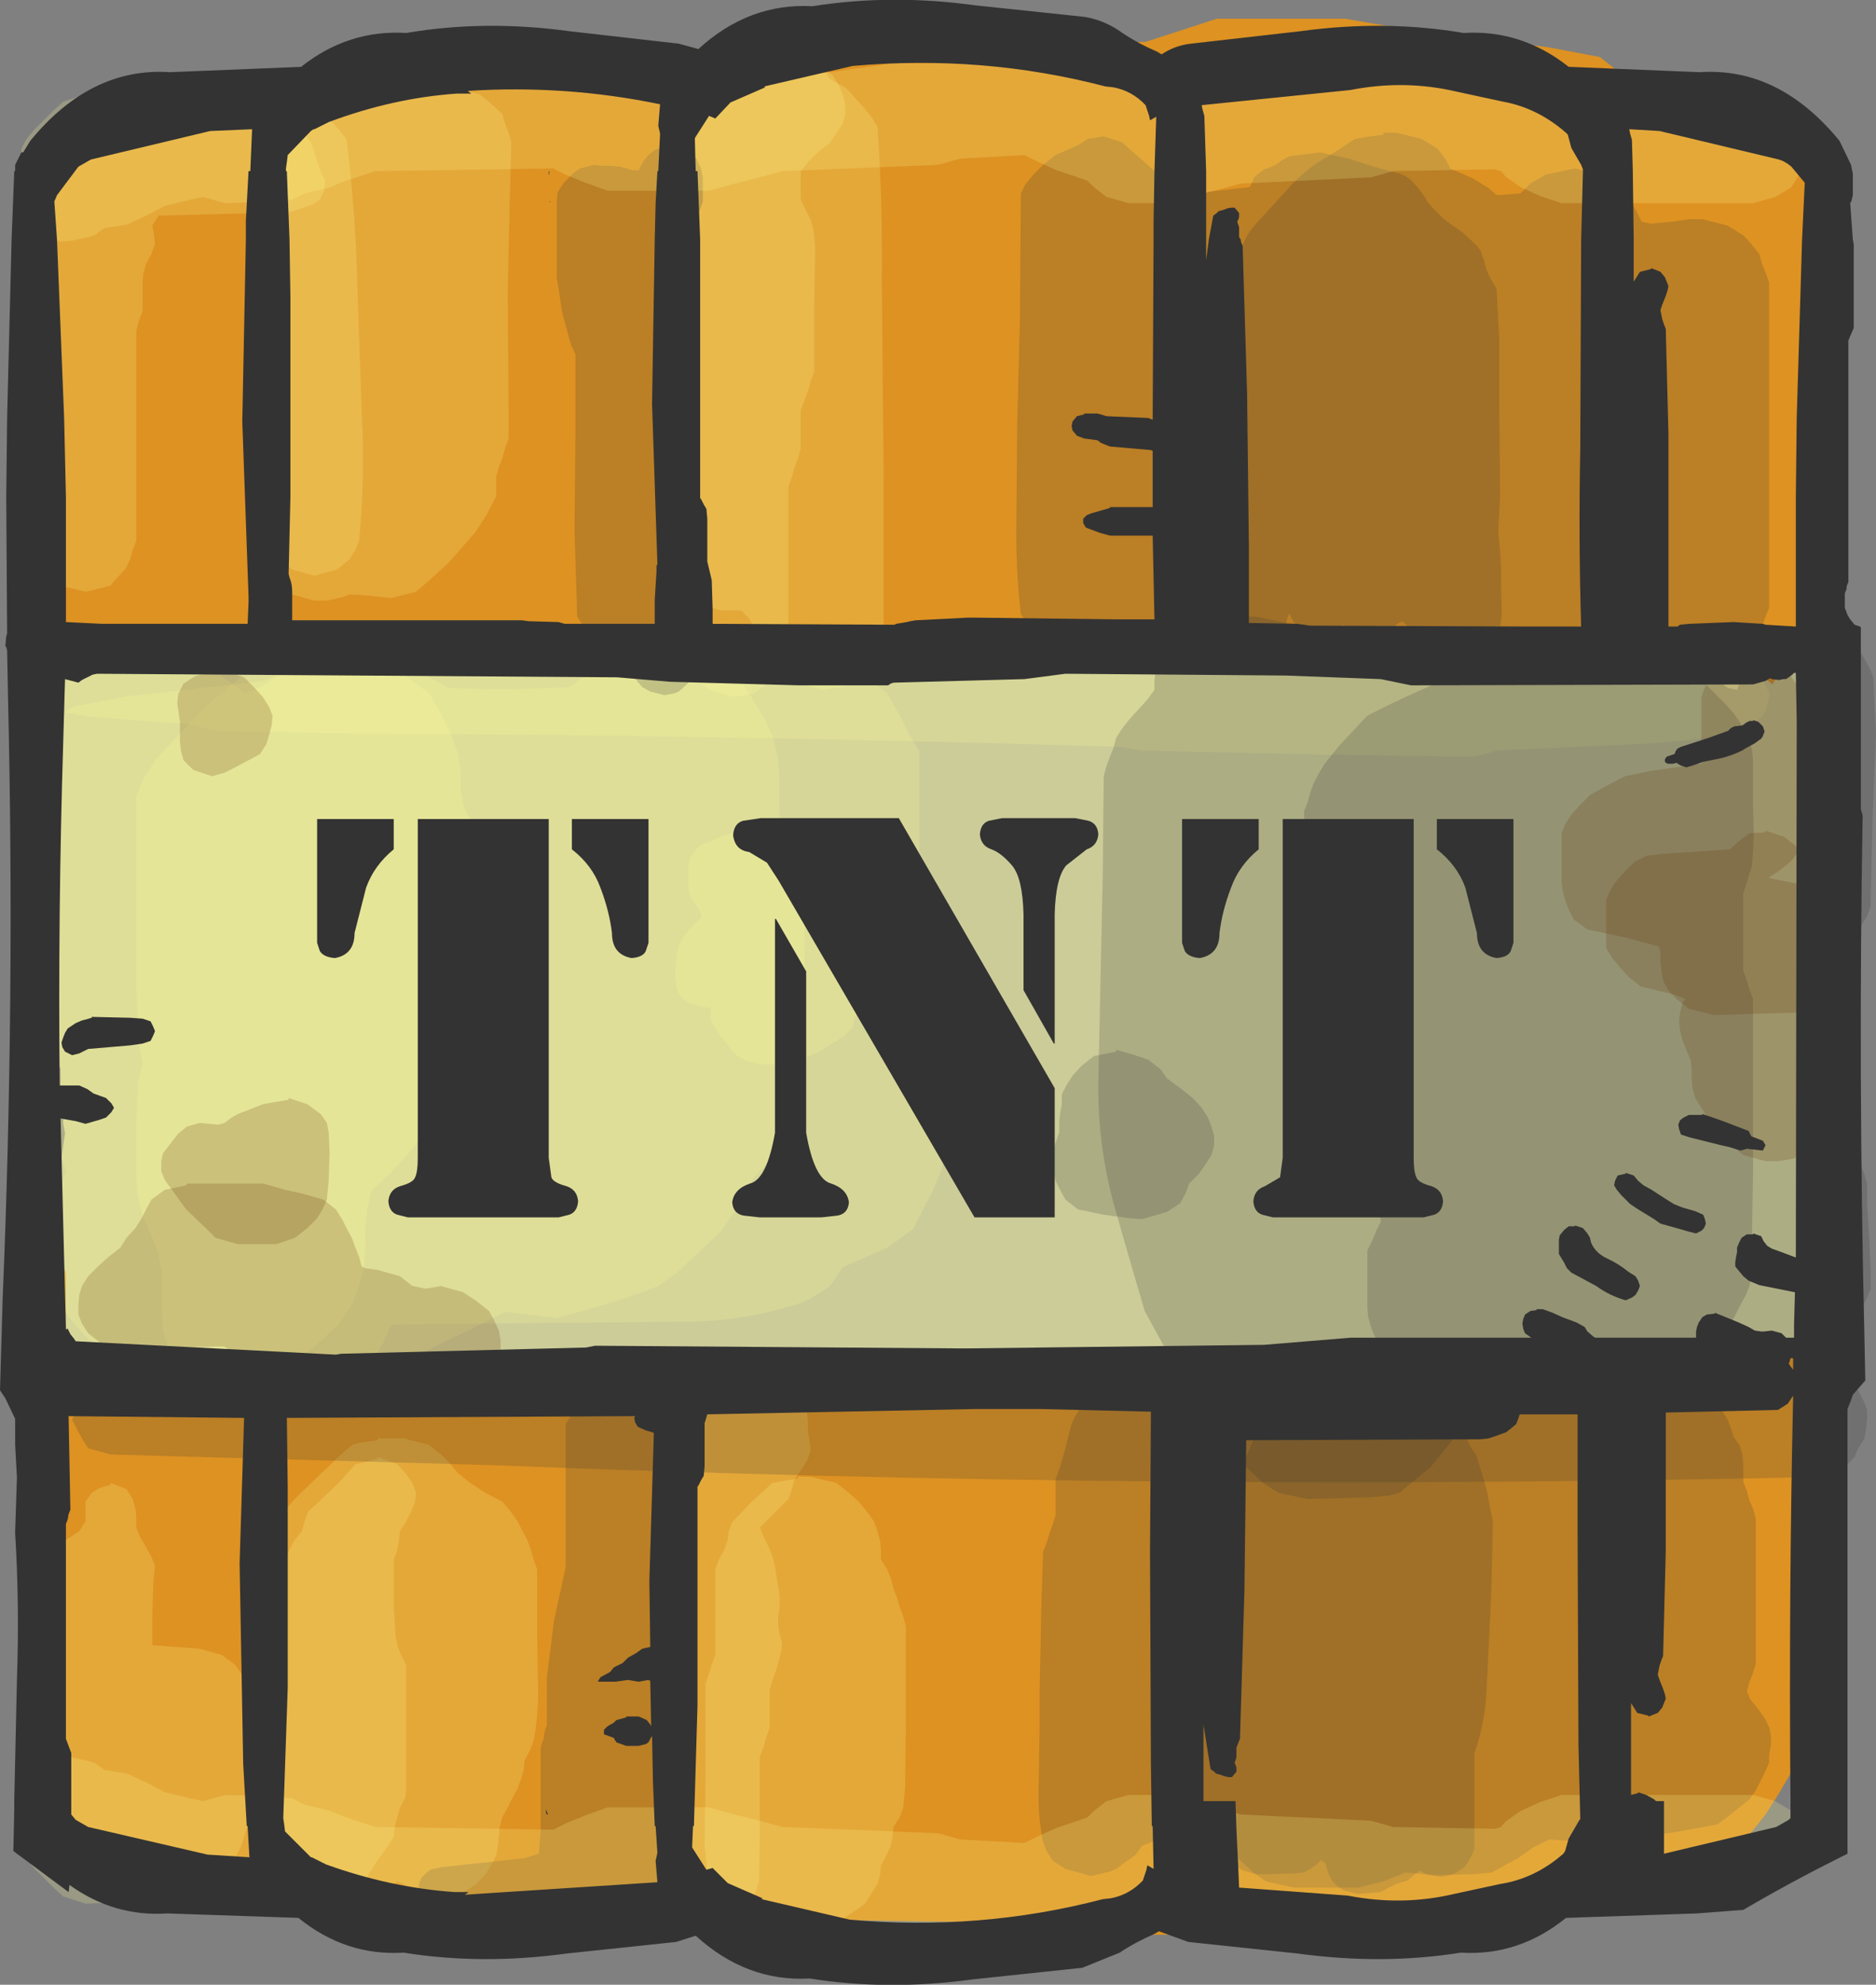 <?xml version="1.0" encoding="UTF-8" standalone="no"?>
<svg xmlns:xlink="http://www.w3.org/1999/xlink" height="111.35px" width="105.3px" xmlns="http://www.w3.org/2000/svg">
  <rect width="100%" height="100%" fill="#808080" stroke="none"/>
  <g transform="matrix(1.0, 0.0, 0.0, 1.0, 52.65, 55.7)">
    <path d="M-48.95 -17.95 L-48.95 -18.6 -48.95 -19.65 -48.95 -20.75 -49.4 -21.75 -50.05 -22.85 -50.3 -23.95 -50.4 -25.0 -50.4 -26.1 -50.4 -31.45 -50.4 -35.75 -50.4 -43.25 -50.4 -45.4 -49.95 -46.4 -49.25 -47.5 -48.2 -48.55 Q-47.7 -48.95 -47.15 -49.3 L-46.45 -49.6 -44.3 -50.0 -41.45 -49.3 -40.4 -48.6 -40.05 -48.65 -37.5 -49.3 -36.45 -50.4 -35.0 -51.1 -32.85 -51.4 -24.35 -52.35 -21.45 -52.9 -5.75 -53.05 -2.85 -53.1 3.85 -53.85 3.9 -53.8 4.2 -53.7 4.5 -53.6 4.75 -53.55 5.05 -53.55 5.5 -53.75 5.85 -54.0 7.0 -54.0 7.1 -53.8 7.3 -53.55 7.4 -53.4 7.55 -53.25 11.65 -53.35 15.65 -54.65 22.85 -54.65 25.75 -54.15 34.25 -53.05 37.15 -52.5 38.55 -51.4 39.65 -50.4 40.35 -49.65 41.4 -49.75 42.15 -49.95 44.3 -50.4 47.15 -49.65 48.55 -48.55 49.65 -47.5 50.0 -46.45 50.35 -45.4 50.7 -44.3 50.7 -43.25 50.7 -42.15 50.7 -41.1 50.7 -34.65 50.7 -29.3 50.7 -19.65 50.7 -17.5 50.35 -16.45 50.0 -15.35 49.75 -14.3 49.75 -14.1 48.85 -15.25 48.9 -15.4 48.9 -15.5 49.0 -15.65 49.05 -15.8 49.05 -15.9 49.05 -16.05 49.05 -16.2 49.05 -16.3 49.05 -16.45 49.0 -16.6 48.9 -16.7 48.85 -16.85 48.75 -17.0 48.75 -17.1 48.75 -17.25 48.75 -17.4 48.75 -17.55 48.75 -17.65 48.7 -17.8 48.65 -17.95 48.55 -18.05 48.5 -18.2 48.25 -18.35 47.9 -18.4 47.65 -18.35 47.45 -18.3 47.25 -18.15 47.2 -18.0 47.1 -17.9 47.05 -17.75 47.0 -17.6 46.95 -17.5 46.85 -17.35 46.85 -17.3 45.7 -18.25 42.85 -18.95 3.55 -18.6 2.15 -17.85 1.85 -17.85 -5.3 -17.9 -39.55 -17.9 -40.0 -18.25 -42.9 -18.95 -44.3 -18.95 -44.35 -18.75 -46.45 -18.45 -47.1 -18.25 -47.15 -18.25 -47.9 -18.35 -48.15 -18.3 -48.35 -18.2 -48.7 -18.1 -48.85 -18.0 -48.95 -17.95 M48.15 19.35 L48.2 20.35 48.2 21.45 48.2 27.85 48.2 33.2 48.2 42.85 47.8 43.9 47.15 45.0 46.45 46.1 45.65 47.1 44.65 48.2 42.85 49.3 39.3 50.45 37.85 51.1 35.7 51.3 20.0 51.45 18.55 51.45 15.7 52.15 12.85 52.85 5.7 52.85 2.85 52.15 -42.9 51.45 -45.75 50.75 -47.55 49.65 -48.55 48.55 -49.3 47.5 -49.6 46.4 -49.65 45.35 -49.65 44.3 -49.65 40.0 -49.85 35.75 Q-50.1 33.1 -49.9 30.35 L-49.65 28.2 -50.1 27.2 -50.75 26.05 -51.0 25.0 -51.1 23.95 -51.1 22.85 -51.1 21.8 -51.1 20.7 -51.1 18.55 -50.65 17.55 -49.95 16.45 -49.05 15.45 -48.95 15.7 -48.95 15.9 -48.95 17.95 -48.95 19.8 -48.9 19.95 -48.85 20.05 -48.85 20.2 -48.75 20.35 -48.6 20.45 -48.45 20.6 -48.0 20.7 -47.65 20.6 -47.45 20.5 -47.3 20.35 -47.25 20.25 -47.2 20.2 -47.05 20.35 -46.8 20.5 -43.55 20.9 -40.15 20.9 -39.8 20.85 -38.0 20.85 -37.15 21.05 -22.9 21.05 -20.95 20.6 -19.8 20.55 -19.3 20.5 -4.6 20.2 Q18.45 19.5 41.6 20.05 L41.75 20.05 45.15 20.1 45.55 20.05 45.65 19.95 45.85 19.8 46.35 19.65 46.7 19.55 48.15 19.35" fill="#dd9222" fill-rule="evenodd" stroke="none"/>
    <path d="M49.75 -14.1 L49.9 -13.85 50.35 -12.85 50.6 -10.7 50.7 -6.45 50.7 -5.35 50.7 -4.3 50.7 -2.15 50.65 -1.1 50.35 1.05 49.95 2.1 49.3 3.2 49.3 4.3 49.3 5.35 49.3 7.5 49.3 9.65 49.3 10.7 48.95 11.8 48.6 12.85 48.55 13.0 48.75 13.15 48.9 13.3 48.9 13.4 48.95 13.55 49.0 13.7 49.0 13.95 49.0 14.35 49.0 14.75 49.0 15.05 48.95 15.15 48.9 15.3 48.9 15.45 48.85 15.55 48.9 15.7 48.95 15.85 49.0 15.95 49.1 16.25 49.15 16.5 49.15 16.65 49.15 16.75 49.1 16.9 49.05 17.05 48.95 17.15 48.95 17.2 49.65 17.4 49.85 17.55 50.0 17.65 50.05 17.8 50.15 17.95 50.15 18.05 50.15 18.2 50.15 18.35 50.15 18.45 50.05 18.6 50.0 18.75 49.85 18.85 49.65 19.0 48.15 19.35 46.7 19.55 46.35 19.65 45.85 19.8 45.65 19.95 45.55 20.05 45.15 20.1 41.75 20.05 41.6 20.05 Q18.45 19.5 -4.6 20.2 L-19.3 20.5 -19.8 20.55 -20.95 20.6 -22.9 21.05 -37.15 21.05 -38.0 20.85 -39.8 20.85 -40.15 20.9 -43.55 20.9 -46.8 20.5 -47.05 20.35 -47.2 20.2 -47.25 20.25 -47.3 20.35 -47.45 20.5 -47.65 20.6 -48.0 20.7 -48.45 20.6 -48.6 20.45 -48.75 20.35 -48.85 20.2 -48.85 20.05 -48.9 19.95 -48.95 19.8 -48.95 17.95 -48.95 15.9 -48.95 15.7 -49.05 15.45 -49.2 14.65 -49.3 12.5 -49.2 9.3 -49.05 8.2 -49.0 7.9 -49.05 7.6 -49.1 7.35 -49.1 7.2 -49.1 7.1 -49.15 6.95 -49.2 6.8 -49.2 6.7 -49.25 6.55 -49.25 6.4 -49.25 5.75 -49.25 4.95 -49.25 4.25 -49.4 3.95 -50.05 2.85 Q-50.6 0.8 -50.5 -1.45 L-50.4 -4.65 -50.4 -5.7 -50.4 -7.85 -50.45 -8.95 -50.65 -12.15 -50.75 -14.3 -50.25 -15.3 -49.3 -16.4 -49.05 -16.6 -49.1 -16.7 -49.2 -16.8 -49.25 -16.95 -49.25 -17.1 -49.25 -17.2 -49.25 -17.35 -49.25 -17.5 -49.2 -17.6 -49.15 -17.75 -49.0 -17.9 -48.95 -17.95 -48.85 -18.0 -48.7 -18.1 -48.35 -18.2 -48.15 -18.3 -47.9 -18.35 -47.15 -18.25 -47.1 -18.25 -46.45 -18.45 -44.35 -18.75 -44.3 -18.95 -42.9 -18.95 -40.0 -18.25 -39.55 -17.9 -5.3 -17.9 1.85 -17.85 2.15 -17.85 3.55 -18.6 42.85 -18.95 45.7 -18.25 46.85 -17.3 46.85 -17.35 46.95 -17.5 47.0 -17.6 47.05 -17.75 47.1 -17.9 47.2 -18.0 47.25 -18.15 47.45 -18.3 47.65 -18.35 47.9 -18.4 48.25 -18.35 48.5 -18.2 48.55 -18.05 48.65 -17.95 48.7 -17.8 48.75 -17.65 48.75 -17.55 48.75 -17.4 48.75 -17.25 48.75 -17.1 48.75 -17.0 48.85 -16.85 48.9 -16.7 49.0 -16.6 49.05 -16.45 49.05 -16.3 49.05 -16.2 49.05 -16.05 49.05 -15.9 49.05 -15.8 49.0 -15.65 48.9 -15.5 48.9 -15.4 48.85 -15.25 49.75 -14.1" fill="#cccc99" fill-rule="evenodd" stroke="none"/>
    <path d="M0.4 -1.75 L0.4 0.35 0.4 2.5 0.4 5.75 0.4 8.95 0.2 9.95 -0.3 11.1 -1.4 13.25 -2.85 14.3 -5.35 15.4 -6.05 16.45 -7.15 17.15 -7.85 17.45 Q-11.0 18.45 -14.25 18.45 L-30.7 18.6 -31.15 19.65 -31.8 20.75 -32.5 21.8 -33.95 22.85 -35.0 23.6 -37.15 23.95 -40.0 23.25 -41.4 22.1 -42.45 21.05 -43.2 20.0 -43.5 18.95 -43.55 17.9 -43.55 16.8 -43.55 15.75 -43.75 14.7 Q-43.9 14.15 -44.2 13.55 L-44.65 12.5 -44.9 11.45 -45.0 10.4 -45.0 8.25 -45.0 7.15 -44.9 5.05 -44.65 3.95 -44.85 2.85 -45.0 -0.35 -45.0 -2.5 -45.0 -7.85 -45.0 -11.05 -44.55 -12.1 -43.85 -13.15 -41.8 -15.35 -40.7 -16.4 -38.55 -18.2 -37.85 -18.5 -35.7 -18.95 -30.05 -20.15 -30.0 -20.35 -11.4 -20.35 -8.55 -19.65 -7.5 -18.9 -7.1 -18.65 -4.25 -17.85 -2.85 -16.8 -2.2 -15.65 -1.7 -14.65 -1.05 -13.55 -1.05 -12.5 -1.05 -11.4 -1.05 -9.25 -1.05 -8.2 -1.05 -7.15 -0.7 -6.05 -0.35 -5.0 0.4 -2.85 0.4 -1.75" fill="#ffff99" fill-opacity="0.2" fill-rule="evenodd" stroke="none"/>
    <path d="M-41.4 -18.55 L-39.7 -17.4 -38.9 -16.8 Q-38.4 -16.95 -37.9 -17.25 L-36.4 -18.15 -35.0 -18.9 -32.85 -19.3 -30.0 -18.55 -28.2 -17.5 -27.45 -17.1 Q-24.1 -16.95 -20.7 -17.15 L-19.25 -18.15 -17.85 -18.9 -15.7 -19.3 -12.85 -18.55 -11.05 -17.5 -10.35 -16.4 -9.7 -15.3 -9.25 -14.3 -9.0 -13.2 -8.9 -12.15 -8.9 -11.05 -8.9 -10.0 -8.55 -8.9 -8.2 -7.85 -7.85 -6.75 -7.5 -5.7 -7.5 -4.65 -7.5 -1.4 -7.5 0.75 -7.5 1.8 -7.5 2.85 -7.5 5.0 -7.85 6.1 -8.2 7.15 -8.55 8.25 -9.3 9.25 -10.35 10.4 -10.8 11.4 -12.25 13.45 -14.65 15.7 -15.7 16.45 -16.45 16.75 -18.55 17.45 -21.4 18.25 -24.3 17.9 -26.4 18.95 -28.55 20.0 -30.0 20.75 -32.85 21.15 -42.85 21.45 -45.7 20.75 -47.5 19.65 -48.5 18.55 -49.3 17.5 -49.55 16.45 -49.65 15.4 -49.65 13.25 -49.65 12.15 -49.3 11.1 -48.95 10.0 -49.3 8.95 -49.65 7.85 -49.65 6.8 -49.65 5.75 -49.65 4.65 -49.65 3.6 -49.65 2.5 -50.05 1.5 -50.7 0.35 -50.95 -1.8 -51.05 -6.05 -51.05 -8.2 -51.05 -10.35 -51.1 -11.4 Q-51.3 -13.1 -50.7 -14.65 L-50.3 -15.65 -49.6 -16.75 -48.55 -17.85 -47.15 -18.55 -46.4 -18.8 -44.3 -19.1 -44.3 -19.3 -41.4 -18.55" fill="#ffff99" fill-opacity="0.2" fill-rule="evenodd" stroke="none"/>
    <path d="M-48.55 -16.05 L-45.7 -16.6 -37.85 -17.5 -36.4 -18.2 -34.3 -18.4 -34.3 -18.55 -32.85 -18.55 -30.0 -17.85 -28.55 -16.8 -27.9 -15.65 -27.4 -14.65 -26.95 -13.5 -26.8 -12.5 -26.8 -11.4 -26.6 -10.4 -26.05 -9.25 -25.7 -8.2 -25.45 -7.1 -25.1 -3.9 -25.0 -0.7 -25.0 1.45 -26.15 3.55 -28.15 6.85 Q-29.65 9.25 -31.8 11.1 L-32.05 12.2 -32.15 13.25 -32.15 14.3 -32.2 15.35 -32.5 16.45 -32.9 17.5 -33.6 18.55 -34.7 19.6 -35.7 20.4 -36.45 20.65 -38.55 20.95 -45.7 21.1 -48.55 20.4 -49.95 19.25 -51.0 18.2 -51.8 17.15 -52.05 16.1 -52.15 15.0 -52.15 13.95 -52.15 12.9 -52.15 11.8 -51.7 10.75 -51.05 9.65 -50.8 8.55 -50.7 7.5 -50.7 6.45 -50.7 4.3 -50.7 3.25 -50.35 2.15 -50.0 1.1 -50.45 0.05 -51.05 -1.05 -51.8 -2.15 -51.8 -3.2 -51.75 -4.25 -51.5 -7.5 -51.3 -10.7 -51.05 -12.85 -50.65 -13.9 -50.0 -15.0 -48.55 -16.05" fill="#ffff99" fill-opacity="0.2" fill-rule="evenodd" stroke="none"/>
    <path d="M-12.85 -50.2 L-12.0 -50.75 -11.25 -51.3 -10.7 -51.8 -10.0 -52.35 -8.6 -52.6 -8.55 -52.7 -7.15 -52.35 -6.45 -51.8 -6.05 -51.25 -5.15 -50.75 -4.65 -50.2 -4.15 -49.65 -3.75 -49.15 -3.4 -48.6 Q-3.1 -44.35 -3.15 -40.0 L-3.05 -28.75 -3.05 -20.2 -3.2 -19.65 -3.4 -19.1 -3.55 -18.6 -3.9 -18.05 -4.65 -17.55 -5.35 -17.15 -6.45 -17.0 -7.85 -17.35 -8.75 -17.85 -9.25 -18.45 -9.65 -18.95 -10.0 -19.5 -10.2 -20.0 -10.35 -20.55 -10.6 -21.0 -11.05 -21.45 -12.15 -21.45 -13.55 -21.8 -14.25 -22.35 -14.8 -22.9 -15.2 -23.4 -15.45 -28.25 -15.35 -35.75 -15.35 -42.7 -15.2 -43.25 -15.0 -43.75 -14.8 -44.3 -14.65 -44.85 -14.65 -45.4 -14.65 -45.9 -14.45 -46.45 -14.3 -47.0 -14.15 -47.55 -14.05 -48.05 -13.95 -48.6 -13.7 -49.1 -13.35 -49.65 -12.85 -50.2" fill="#ffff99" fill-opacity="0.2" fill-rule="evenodd" stroke="none"/>
    <path d="M-10.7 -51.65 L-10.35 -51.8 -9.1 -52.15 -7.85 -52.25 -7.85 -52.35 -6.6 -52.0 -5.9 -51.45 -5.55 -50.9 -5.35 -50.4 -5.2 -49.85 -5.2 -49.3 -5.35 -48.75 -5.7 -48.25 -6.05 -47.7 -6.75 -47.15 -7.3 -46.6 -7.7 -46.1 -7.7 -45.55 -7.7 -45.0 -7.7 -44.5 -7.45 -43.95 -7.15 -43.4 Q-6.85 -42.4 -6.9 -41.25 L-6.95 -38.6 -6.95 -35.9 -6.95 -34.85 -7.15 -34.3 -7.3 -33.75 -7.5 -33.25 -7.7 -32.7 -7.7 -32.15 -7.7 -31.6 -7.7 -31.1 -7.7 -30.55 -7.85 -30.0 -8.05 -29.5 -8.2 -28.95 -8.4 -28.4 -8.4 -26.25 -8.4 -23.6 -8.4 -20.9 -8.4 -19.3 -8.6 -18.8 -8.9 -18.2 -9.1 -17.7 -9.85 -17.15 -10.35 -16.8 -11.45 -16.6 -12.85 -17.0 -13.55 -17.55 -14.05 -18.1 -14.3 -18.6 Q-14.6 -23.1 -14.4 -27.7 L-14.0 -39.5 -13.55 -48.6 -13.3 -49.05 -12.35 -50.25 -10.7 -51.65" fill="#ffff99" fill-opacity="0.2" fill-rule="evenodd" stroke="none"/>
    <path d="M-10.75 20.65 L-10.7 20.55 -9.45 20.9 -8.75 21.45 -8.25 22.0 -7.85 22.5 -7.5 23.05 -7.35 23.6 -7.3 24.1 -7.3 24.65 -7.2 25.2 -7.15 25.7 -7.35 26.25 -7.7 26.8 -8.05 27.3 -8.2 27.85 -8.4 28.4 -8.95 28.95 -9.45 29.45 -10.0 30.0 -9.8 30.5 -9.5 31.1 -9.3 31.6 -9.15 32.15 -9.0 33.2 Q-8.8 34.0 -8.95 34.85 -9.05 35.65 -8.75 36.45 L-8.8 36.95 -8.95 37.5 -9.1 38.05 -9.3 38.6 -9.45 39.1 -9.45 39.65 -9.45 40.2 -9.45 40.7 -9.45 41.25 -9.65 41.8 -9.8 42.35 -10.0 42.85 -10.0 44.45 -10.0 47.15 -10.05 49.85 -10.2 50.35 -10.4 50.9 -10.75 51.4 -11.25 51.95 -11.8 52.35 -12.85 52.5 -14.3 52.15 -15.0 51.6 -15.3 51.05 -15.55 50.55 -15.8 43.05 -15.7 35.0 -15.7 26.95 -15.5 26.45 -15.2 25.9 -14.8 25.35 -13.95 24.8 -13.85 24.3 -13.9 23.75 -13.95 23.2 -13.95 22.7 -13.7 22.15 -13.4 21.6 -12.7 21.05 -11.6 20.7 -10.75 20.65" fill="#ffff99" fill-opacity="0.2" fill-rule="evenodd" stroke="none"/>
    <path d="M-4.45 28.55 L-3.95 29.15 -3.6 29.65 -3.4 30.2 -3.25 30.75 -3.2 31.25 -3.2 31.8 -2.85 32.35 -2.65 32.85 -2.5 33.4 -2.3 33.95 -2.15 34.45 -1.95 35.0 -1.8 35.55 -1.8 37.7 -1.8 40.9 -1.85 44.65 -1.95 45.7 -2.15 46.25 -2.5 46.8 -2.55 47.3 -2.65 47.85 -2.9 48.4 -3.2 48.95 -3.25 49.45 -3.4 50.0 -3.75 50.55 -4.1 51.1 -4.8 51.6 -5.35 51.95 -9.25 51.95 -11.45 51.6 -12.1 51.05 -12.6 50.5 -12.85 50.0 -13.1 47.85 -13.05 44.1 -13.05 39.85 -13.05 38.75 -12.85 38.2 -12.7 37.7 -12.5 37.15 -12.5 36.6 -12.5 36.1 -12.5 35.0 -12.5 33.95 -12.5 32.35 -12.3 31.8 -12.0 31.25 -11.8 30.7 -11.75 30.2 -11.55 29.7 -10.5 28.6 -9.3 27.5 -7.9 27.25 -7.85 27.15 -7.15 27.15 -5.7 27.5 -5.0 28.05 -4.45 28.55" fill="#ffff99" fill-opacity="0.2" fill-rule="evenodd" stroke="none"/>
    <path d="M-31.45 -52.15 L-30.7 -52.15 -29.3 -51.8 -28.6 -51.25 -28.2 -50.9 -28.05 -50.8 -27.15 -50.75 -25.7 -50.4 -25.0 -49.8 -24.45 -49.3 -24.3 -48.75 -24.1 -48.25 -23.95 -47.7 -24.05 -43.95 -24.15 -39.15 -24.1 -32.7 -24.1 -31.1 -24.3 -30.55 -24.45 -30.0 -24.65 -29.5 -24.8 -28.95 -24.8 -28.4 -24.8 -27.85 -25.35 -26.8 -26.0 -25.8 -27.5 -24.1 -28.6 -23.1 -29.3 -22.5 -30.7 -22.15 -32.15 -22.3 -33.05 -22.35 -33.4 -22.2 -34.3 -22.0 -35.0 -22.0 -36.25 -22.35 -36.95 -22.9 -37.5 -23.4 -37.65 -24.5 -37.7 -25.55 -37.7 -27.15 -37.7 -28.25 -37.7 -29.85 -37.85 -30.35 -38.05 -30.9 -38.05 -34.65 -38.05 -38.95 -38.15 -44.85 -37.85 -46.45 -37.65 -46.95 -37.35 -47.55 -37.1 -48.05 -36.85 -48.6 -36.8 -49.15 -36.55 -49.6 -36.1 -50.2 -35.55 -50.7 -34.3 -51.8 -32.9 -52.05 -32.85 -52.15 -31.45 -52.15" fill="#ffff99" fill-opacity="0.2" fill-rule="evenodd" stroke="none"/>
    <path d="M-30.0 25.0 L-28.6 25.35 -27.9 25.9 -27.35 26.45 -26.95 26.95 -26.25 27.5 -25.5 28.0 -24.45 28.55 -23.95 29.15 -23.6 29.65 -23.35 30.15 -23.05 30.7 -22.85 31.25 -22.7 31.8 -22.5 32.35 -22.5 33.95 -22.5 36.1 -22.45 38.75 Q-22.4 40.4 -22.7 41.95 L-22.9 42.5 -23.2 43.05 -23.25 43.55 -23.4 44.1 -23.6 44.65 -23.9 45.2 -24.15 45.7 -24.45 46.25 -24.6 46.8 -24.65 47.35 -24.7 47.85 -24.8 48.4 -25.05 48.9 -25.4 49.45 -25.9 50.0 -26.45 50.35 -26.8 50.5 -27.85 50.7 -29.3 50.35 -30.35 49.85 -30.9 50.2 -31.65 50.7 -32.5 51.25 -33.2 51.6 -34.3 51.75 -35.0 51.8 -36.45 51.45 -37.15 50.9 -37.45 50.35 -37.7 49.85 -37.8 49.3 -37.85 48.75 -37.75 47.7 -37.7 46.6 -37.7 46.1 -37.7 45.55 -37.7 45.0 -37.5 44.45 -37.35 43.95 -37.45 41.25 -37.55 38.05 Q-37.5 35.65 -37.6 33.2 -37.65 31.85 -37.35 30.55 L-37.1 30.0 -36.85 29.45 -36.6 28.95 -36.1 28.4 -35.55 27.85 -34.45 26.8 -33.35 25.75 -32.85 25.35 -32.5 25.25 -31.45 25.1 -31.45 25.0 -30.0 25.0" fill="#ffff99" fill-opacity="0.2" fill-rule="evenodd" stroke="none"/>
    <path d="M-29.85 27.0 L-29.5 27.5 -29.3 28.05 -29.35 28.55 -29.6 29.15 -29.85 29.65 -30.2 30.2 -30.25 30.7 -30.35 31.25 -30.55 31.8 -30.55 32.85 -30.55 34.45 -30.45 36.05 -30.35 36.6 -30.15 37.15 -29.85 37.7 -29.85 39.3 -29.85 41.45 -29.85 43.6 -29.85 44.65 -29.9 45.15 -30.2 45.7 -30.35 46.25 -30.5 46.8 -30.55 47.35 -30.9 47.9 -31.55 48.8 -32.6 50.5 -32.85 51.1 -33.6 51.6 -35.0 51.95 -36.45 51.6 -37.15 51.05 -37.6 50.5 -37.85 50.0 -38.0 47.85 -37.75 45.2 -37.7 41.95 -37.7 41.45 -37.5 40.9 -37.35 40.35 -36.95 39.3 -36.6 38.2 -36.6 36.6 -36.6 34.45 -36.6 32.35 -36.6 31.8 -36.4 31.25 -36.1 30.7 -35.7 30.2 -35.55 29.65 -35.35 29.1 -34.8 28.6 -33.6 27.45 -32.7 26.45 -31.45 26.15 -31.45 26.05 -30.35 26.45 -29.85 27.0" fill="#ffff99" fill-opacity="0.2" fill-rule="evenodd" stroke="none"/>
    <path d="M-35.0 -49.3 L-34.1 -48.95 -33.6 -48.4 -33.2 -47.9 Q-32.7 -43.9 -32.6 -39.85 L-32.3 -31.25 Q-32.2 -28.3 -32.5 -25.35 L-32.7 -24.85 -33.05 -24.3 -33.75 -23.75 -35.0 -23.4 -36.25 -23.75 -36.95 -24.3 -37.5 -24.85 Q-37.95 -28.85 -37.75 -32.9 L-37.35 -42.0 -36.8 -47.9 -36.55 -48.35 -36.1 -48.95 -35.05 -49.2 -35.0 -49.3" fill="#ffff99" fill-opacity="0.2" fill-rule="evenodd" stroke="none"/>
    <path d="M-36.6 -49.3 L-35.9 -48.75 -35.55 -48.25 -35.2 -47.7 -35.0 -47.15 -34.85 -46.65 -34.65 -46.1 -34.4 -45.55 -34.45 -45.0 -34.7 -44.5 -35.05 -44.25 -36.05 -43.9 -37.15 -43.6 -38.05 -43.75 -43.75 -43.6 -44.1 -43.05 -44.0 -42.5 -43.95 -42.0 -44.15 -41.45 -44.45 -40.9 -44.6 -40.35 -44.65 -39.85 -44.65 -39.3 -44.65 -38.75 -44.65 -38.25 -44.85 -37.7 -45.0 -37.15 -45.0 -36.65 -45.0 -33.4 -45.0 -30.2 -45.0 -29.1 -45.0 -28.6 -45.0 -25.35 -45.2 -24.85 -45.35 -24.3 -45.6 -23.8 -46.1 -23.25 -46.45 -22.85 -46.8 -22.75 -47.85 -22.5 -49.3 -22.85 -50.0 -23.4 -50.35 -23.95 -50.55 -24.5 -50.65 -25.0 -50.75 -30.9 -50.75 -32.5 -50.75 -34.65 -50.75 -41.65 -50.75 -43.25 -50.5 -43.75 -50.2 -44.3 -50.05 -44.85 -50.0 -45.4 -50.0 -45.9 -49.8 -46.45 -49.5 -47.0 -47.85 -48.55 Q-46.95 -49.05 -46.1 -49.5 L-45.0 -49.55 -45.0 -49.65 -37.85 -49.65 -36.6 -49.3" fill="#ffff99" fill-opacity="0.2" fill-rule="evenodd" stroke="none"/>
    <path d="M-39.1 38.2 L-38.75 38.75 -38.6 39.3 -38.4 39.85 -38.2 40.35 -38.05 40.9 -38.05 41.45 -38.05 42.5 -38.05 43.6 -38.05 44.65 -38.2 45.2 -38.6 46.25 -38.95 47.35 -39.1 47.85 -39.35 48.35 -40.4 49.45 -41.6 50.55 -42.85 50.9 -45.0 50.9 -46.25 50.55 -47.65 49.45 -48.95 47.9 -49.65 46.8 -49.65 41.95 -49.65 37.15 -49.65 34.45 -49.65 32.35 -49.55 31.8 -49.3 31.25 -48.95 30.7 -48.2 30.2 -47.85 29.65 -47.85 29.1 -47.85 28.55 -47.5 28.05 -47.1 27.8 -46.45 27.6 -46.45 27.5 -45.55 27.85 -45.2 28.4 -45.05 28.95 -45.0 29.45 -45.0 30.0 -44.8 30.5 -44.45 31.1 -44.15 31.65 -43.95 32.15 -44.05 33.2 -44.1 34.85 -44.1 35.9 -44.1 36.45 -44.1 36.6 -41.45 36.8 -40.2 37.15 -39.45 37.7 -39.1 38.2" fill="#ffff99" fill-opacity="0.2" fill-rule="evenodd" stroke="none"/>
    <path d="M10.85 -19.05 L11.75 -18.95 12.1 -18.8 29.6 -19.0 30.85 -19.35 40.15 -19.25 42.3 -19.1 43.2 -18.95 43.75 -18.8 44.8 -18.4 46.05 -17.9 46.4 -17.35 46.65 -16.8 46.6 -16.3 46.4 -15.75 46.2 -15.45 45.9 -15.25 44.8 -14.85 43.75 -14.5 43.2 -14.35 42.3 -14.2 40.15 -14.0 31.4 -13.6 30.15 -13.25 Q20.8 -13.35 11.4 -13.6 L10.35 -13.8 Q-11.2 -14.45 -32.7 -14.55 L-40.6 -14.7 -41.85 -15.05 -47.7 -15.5 -49.15 -15.75 -49.85 -16.3 -50.4 -16.85 -50.95 -17.35 -50.4 -17.9 -49.85 -18.4 -49.15 -19.0 -47.75 -19.25 -47.7 -19.35 -42.0 -19.35 -40.75 -19.0 Q-19.95 -18.75 0.85 -19.1 L10.85 -19.05" fill="#ffff99" fill-opacity="0.2" fill-rule="evenodd" stroke="none"/>
    <path d="M50.0 20.7 L50.9 21.25 51.45 21.8 51.65 22.3 51.95 22.9 52.15 23.4 52.15 23.95 52.1 24.45 52.0 25.0 51.65 25.55 51.45 26.05 50.9 26.6 50.0 27.15 Q12.55 28.0 -25.0 26.5 L-46.45 25.9 -47.7 25.55 -48.05 25.0 -48.35 24.45 -48.6 23.95 -48.35 23.4 -48.05 22.85 -47.7 22.3 -46.45 21.95 -37.85 21.75 20.75 20.2 47.9 20.45 50.0 20.7" fill="#333333" fill-opacity="0.2" fill-rule="evenodd" stroke="none"/>
    <path d="M42.15 21.85 L43.05 22.35 43.55 22.9 43.95 23.35 44.3 23.9 44.5 24.4 44.65 24.9 45.0 25.4 45.15 25.9 45.2 26.45 45.2 26.9 45.2 27.45 45.4 27.95 45.55 28.5 45.75 28.95 45.9 29.5 45.9 31.0 45.9 32.55 45.9 34.1 45.9 35.1 45.9 35.6 45.9 36.1 45.9 37.15 45.9 37.65 45.75 38.15 45.55 38.65 45.4 39.2 45.6 39.65 46.05 40.2 46.4 40.7 46.65 41.2 46.75 41.7 46.75 42.2 46.65 42.75 46.65 43.2 46.4 43.75 46.15 44.25 45.9 44.75 45.55 45.25 44.85 45.8 44.3 46.25 43.75 46.65 42.15 46.95 37.9 47.65 35.75 47.6 34.3 47.5 33.4 47.95 32.55 48.55 31.8 48.95 31.1 49.35 30.0 49.45 27.85 49.5 26.25 49.35 25.0 49.85 23.6 50.2 20.0 50.2 18.4 49.85 17.7 49.35 17.15 48.85 16.1 47.85 15.55 47.3 15.0 46.8 14.45 46.3 13.75 46.0 13.4 46.45 13.0 46.95 12.7 47.3 12.35 47.5 11.45 47.85 11.1 48.35 10.4 48.85 10.0 49.15 9.65 49.3 8.6 49.55 7.15 49.15 6.45 48.7 6.1 48.15 5.9 47.65 Q5.6 46.15 5.65 44.6 L5.7 41.55 5.7 39.5 5.8 34.45 5.9 31.35 6.1 30.85 6.25 30.35 6.45 29.8 6.6 29.3 6.6 28.8 6.6 28.3 6.6 27.75 6.6 27.3 6.8 26.75 6.95 26.25 7.1 25.75 7.35 24.75 7.5 24.2 7.7 23.75 8.05 23.2 8.4 22.7 8.75 22.15 9.45 21.7 10.7 21.35 11.95 21.7 12.5 22.2 12.85 22.75 13.05 23.2 13.3 23.65 13.55 23.65 14.3 23.2 15.7 22.9 17.15 23.2 17.85 23.75 18.25 24.15 18.6 24.4 18.9 24.0 19.3 23.55 20.05 22.55 20.55 22.0 21.1 21.5 21.6 21.0 22.15 20.5 22.85 20.15 23.25 20.05 24.3 19.9 24.3 19.8 25.0 19.8 26.45 20.15 27.35 20.65 27.85 21.15 28.25 21.4 30.0 21.8 32.35 22.35 32.65 22.15 33.25 21.7 34.1 21.15 35.75 20.85 37.9 20.85 39.3 21.15 40.75 21.5 42.15 21.85" fill="#333333" fill-opacity="0.2" fill-rule="evenodd" stroke="none"/>
    <path d="M40.0 -43.15 L41.1 -43.25 42.15 -43.4 42.9 -43.4 44.3 -43.05 45.2 -42.5 45.7 -41.95 46.1 -41.45 46.25 -40.9 46.45 -40.4 46.65 -39.85 46.65 -36.1 46.65 -32.35 46.65 -27.5 46.65 -22.15 46.65 -21.6 46.45 -21.1 46.25 -20.55 46.1 -20.0 45.7 -19.5 45.2 -18.95 44.3 -18.4 42.9 -18.05 41.25 -18.4 39.3 -18.4 37.9 -18.05 25.75 -18.05 14.85 -19.1 13.95 -19.65 13.45 -20.2 13.05 -20.75 12.95 -20.9 12.55 -20.55 12.3 -20.05 11.95 -19.5 11.25 -18.9 10.9 -18.6 10.35 -18.45 9.3 -18.25 8.6 -18.25 6.95 -18.6 6.3 -19.15 5.75 -19.7 5.35 -20.2 4.65 -21.25 Q4.35 -23.9 4.4 -26.6 L4.45 -32.0 4.6 -37.85 4.65 -44.85 4.9 -45.35 5.35 -45.9 5.9 -46.45 6.6 -47.0 7.85 -47.55 8.4 -47.9 9.3 -48.05 10.35 -47.7 10.9 -47.2 11.6 -46.6 12.15 -46.1 12.35 -45.6 12.65 -45.0 12.85 -44.5 12.9 -43.95 13.1 -43.45 13.75 -42.3 14.2 -41.25 Q14.5 -40.4 15.2 -39.85 L15.35 -40.0 15.9 -40.55 16.45 -41.1 17.0 -41.65 Q17.25 -42.5 17.9 -43.2 L19.5 -44.95 Q20.6 -46.25 22.1 -47.05 L23.4 -47.9 23.95 -48.0 25.0 -48.15 25.0 -48.25 25.75 -48.25 27.15 -47.9 28.05 -47.35 28.5 -46.75 28.75 -46.25 30.0 -45.7 30.9 -45.15 31.25 -44.85 Q31.35 -44.75 31.45 -44.75 L32.7 -44.85 33.25 -45.4 34.1 -45.9 35.75 -46.25 37.15 -45.9 38.05 -45.4 38.55 -44.8 38.95 -44.3 39.25 -43.75 39.5 -43.25 40.0 -43.15" fill="#333333" fill-opacity="0.2" fill-rule="evenodd" stroke="none"/>
    <path d="M15.7 -21.1 L17.85 -21.1 19.3 -20.8 22.85 -20.3 24.3 -20.0 25.35 -19.5 26.1 -19.1 34.3 -18.95 35.75 -18.6 36.6 -18.05 37.35 -17.85 38.25 -18.05 39.3 -18.15 40.75 -18.25 42.15 -17.85 43.05 -17.35 43.6 -16.8 44.15 -16.25 44.65 -15.7 45.0 -15.2 45.35 -14.65 45.55 -14.1 45.7 -13.6 45.75 -13.05 45.75 -12.5 45.75 -11.45 45.75 -10.9 45.75 -10.35 45.8 -8.75 45.7 -7.15 45.2 -5.55 45.2 -5.0 45.2 -4.45 45.2 -3.95 45.2 -3.4 45.2 -2.85 45.2 -2.35 45.2 -1.8 45.2 -1.25 45.4 -0.7 45.55 -0.2 45.75 0.35 45.75 1.4 45.75 3.05 45.75 3.55 45.75 4.1 45.75 6.8 45.75 10.0 45.65 15.9 45.55 16.45 45.35 16.95 45.05 17.5 44.8 18.0 44.5 18.55 44.3 19.1 44.15 19.65 43.95 20.2 43.75 20.7 43.4 21.25 42.9 21.8 42.35 22.3 41.45 22.85 40.0 23.2 38.4 22.85 37.7 22.3 37.2 21.75 36.85 21.25 36.6 20.75 36.25 20.2 35.2 20.2 34.45 20.7 33.75 21.05 33.2 21.2 32.15 21.45 30.9 21.8 30.7 22.3 30.35 22.85 30.0 23.4 29.3 24.45 28.95 25.0 28.55 25.5 27.65 26.6 25.9 28.05 25.35 28.2 24.3 28.3 20.75 28.4 19.1 28.05 18.25 27.5 17.15 26.45 16.6 25.9 15.05 24.25 14.65 23.75 13.5 21.65 12.75 19.95 11.6 17.85 10.65 14.6 10.05 12.5 Q8.95 8.85 9.0 5.0 L9.25 -6.8 9.3 -12.15 9.45 -12.7 9.65 -13.25 9.85 -13.75 10.0 -14.3 10.35 -14.85 10.75 -15.35 11.25 -15.9 11.75 -16.45 12.15 -17.0 12.15 -17.5 12.2 -18.05 12.35 -18.6 12.55 -19.1 12.9 -19.65 13.4 -20.15 14.1 -20.75 15.7 -21.0 15.7 -21.1" fill="#333333" fill-opacity="0.2" fill-rule="evenodd" stroke="none"/>
    <path d="M32.15 -17.35 L33.4 -17.35 35.0 -17.65 37.0 -18.05 38.6 -18.4 41.45 -18.4 42.9 -18.05 43.75 -17.5 44.35 -17.1 44.85 -17.0 45.05 -17.5 45.4 -18.05 45.75 -18.6 46.1 -19.1 46.85 -19.6 47.5 -20.0 48.6 -20.1 48.6 -20.2 49.3 -20.2 50.75 -19.85 51.65 -19.3 52.0 -18.75 52.3 -18.2 52.5 -17.7 52.65 -14.5 52.45 -9.65 52.35 -4.85 52.15 -4.3 51.8 -3.75 51.65 -3.2 51.45 -2.7 51.25 -2.15 51.45 0.0 51.45 3.75 51.45 7.5 51.45 8.55 51.65 9.1 51.8 9.65 52.0 10.2 52.15 10.7 52.15 11.8 52.25 13.4 52.35 15.55 52.35 16.6 52.15 17.1 51.85 17.7 51.6 18.2 51.25 18.75 50.35 19.25 49.65 19.65 48.6 19.8 45.2 20.2 44.8 20.7 44.3 21.2 43.75 21.6 43.25 21.75 42.15 21.95 41.45 21.95 26.25 20.9 25.35 20.35 24.85 19.8 24.5 19.25 24.3 18.75 24.15 18.2 24.1 17.7 24.1 16.6 24.1 15.55 24.1 14.45 24.35 13.95 24.6 13.35 24.85 12.85 24.8 12.35 24.65 11.8 24.5 11.25 24.3 10.7 24.1 10.2 24.1 9.1 24.1 7.5 24.1 5.35 24.1 4.3 23.9 3.75 23.6 3.2 23.45 2.65 23.4 2.15 23.05 1.6 22.7 1.05 22.35 0.5 22.15 0.0 21.65 -0.55 21.25 -1.1 20.95 -1.65 20.75 -2.15 20.6 -3.25 20.55 -5.35 20.55 -8.05 20.55 -10.2 20.75 -10.7 20.9 -11.25 21.1 -11.8 21.4 -12.35 21.7 -12.85 22.55 -13.9 24.1 -15.55 25.2 -16.1 26.25 -16.6 28.25 -17.5 29.3 -17.65 30.75 -17.7 32.15 -17.35" fill="#333333" fill-opacity="0.2" fill-rule="evenodd" stroke="none"/>
    <path d="M11.8 3.75 L12.5 4.3 12.85 4.8 13.6 5.35 14.3 5.9 14.8 6.45 15.15 7.0 15.35 7.5 15.5 8.05 15.5 8.55 15.35 9.1 15.0 9.65 14.65 10.15 14.1 10.7 13.9 11.25 13.6 11.8 12.85 12.3 11.45 12.7 10.75 12.65 9.3 12.45 7.85 12.15 7.15 11.6 6.85 11.05 6.6 10.55 6.5 10.0 6.45 9.45 6.45 8.9 6.6 8.4 6.8 7.85 6.8 7.3 6.85 6.8 6.95 6.25 6.95 5.7 7.2 5.2 7.55 4.65 8.05 4.1 8.75 3.55 10.0 3.3 10.0 3.2 10.9 3.45 11.8 3.75" fill="#333333" fill-opacity="0.2" fill-rule="evenodd" stroke="none"/>
    <path d="M30.55 -41.35 L30.65 -41.1 30.7 -40.85 30.8 -40.55 30.9 -40.3 31.05 -40.0 31.2 -39.75 31.35 -39.5 31.5 -36.8 31.5 -33.05 31.55 -27.95 31.45 -25.85 31.55 -24.75 31.6 -23.95 31.6 -22.9 31.65 -21.25 31.5 -20.2 31.4 -19.95 31.25 -19.65 31.1 -19.4 30.7 -19.15 30.45 -18.95 30.2 -18.9 29.65 -18.75 28.85 -18.95 28.4 -19.2 28.15 -19.5 27.95 -19.75 27.05 -20.0 26.6 -20.3 26.35 -20.55 26.1 -20.85 25.85 -20.75 25.6 -20.55 25.35 -20.3 25.1 -20.1 24.8 -20.05 24.3 -19.95 23.5 -20.1 23.05 -20.4 22.75 -20.65 22.6 -20.5 22.15 -20.2 21.45 -20.0 20.65 -20.2 20.3 -20.5 20.0 -20.75 19.85 -21.0 19.75 -21.25 19.7 -21.25 19.6 -21.0 19.55 -20.75 19.45 -20.5 19.25 -20.2 19.0 -19.95 18.75 -19.75 18.2 -19.65 17.5 -19.85 17.15 -20.1 16.95 -20.4 16.9 -20.65 16.8 -20.9 16.6 -21.2 16.5 -22.5 16.55 -23.6 16.45 -25.45 Q16.3 -26.25 16.3 -27.1 L16.15 -28.15 16.05 -28.4 15.9 -28.7 15.55 -29.75 15.35 -30.3 15.1 -31.1 14.65 -32.45 14.4 -33.25 14.2 -33.5 13.7 -35.1 13.3 -37.0 13.2 -39.15 13.2 -42.1 13.3 -42.35 13.4 -42.6 13.5 -42.9 13.75 -43.4 14.05 -43.95 14.2 -44.2 14.45 -44.5 14.75 -44.75 15.2 -44.95 17.5 -45.2 17.65 -45.5 17.75 -45.75 18.05 -46.0 18.3 -46.2 18.5 -46.25 18.95 -46.45 19.3 -46.7 19.65 -46.9 19.85 -46.95 21.45 -47.15 23.05 -46.8 24.45 -46.35 26.1 -45.9 26.5 -45.65 27.0 -45.1 27.35 -44.6 27.5 -44.35 27.75 -44.05 28.3 -43.5 28.6 -43.25 29.45 -42.65 30.0 -42.15 30.25 -41.9 30.45 -41.65 30.55 -41.35" fill="#333333" fill-opacity="0.2" fill-rule="evenodd" stroke="none"/>
    <path d="M25.3 23.8 L25.65 23.55 26.35 23.25 26.7 23.1 26.95 23.05 27.5 22.95 27.5 22.9 28.2 23.1 28.65 23.35 28.9 23.65 29.1 23.9 29.4 24.4 29.65 24.85 29.75 25.15 29.85 25.4 30.0 25.65 30.2 25.9 30.45 26.7 30.8 27.9 31.05 29.2 31.15 29.7 31.05 33.8 30.8 38.9 Q30.75 40.85 30.1 42.7 L30.1 44.0 30.1 45.8 30.1 47.85 30.1 48.05 30.0 48.3 29.85 48.6 29.7 48.85 29.55 49.05 29.1 49.35 28.75 49.5 28.2 49.6 27.4 49.45 27.05 49.25 26.7 49.5 26.35 49.8 25.7 50.0 25.2 50.25 24.85 50.45 24.3 50.5 23.55 50.55 22.75 50.35 22.4 50.1 22.15 49.85 22.0 49.6 21.9 49.35 21.8 49.05 21.75 48.85 21.5 48.65 21.25 48.9 20.9 49.15 20.55 49.35 20.0 49.4 18.55 49.45 17.85 49.45 17.15 49.25 16.7 49.0 16.45 48.75 16.25 48.5 16.15 48.25 16.0 47.95 15.9 47.75 15.8 47.45 15.65 47.2 15.45 46.95 15.0 46.45 14.65 45.95 14.6 45.7 14.55 45.15 14.4 44.4 14.35 43.65 14.4 43.4 14.5 43.15 14.65 42.9 14.75 40.1 14.75 36.5 14.75 33.2 15.1 32.2 15.5 30.65 15.8 29.15 16.0 28.65 16.15 28.35 16.4 27.85 16.8 27.1 17.15 26.6 17.25 26.35 17.3 26.05 17.4 25.8 17.6 25.3 17.7 25.05 17.85 24.85 18.15 24.55 18.65 24.0 18.95 23.8 19.3 23.65 19.45 23.6 21.8 23.45 22.5 23.65 22.85 23.8 23.55 23.8 24.3 23.95 24.75 24.1 25.0 24.0 25.3 23.8" fill="#333333" fill-opacity="0.2" fill-rule="evenodd" stroke="none"/>
    <path d="M-13.4 -8.25 L-12.2 -8.75 -10.7 -9.3 -10.0 -9.45 -10.0 -9.5 -9.3 -9.3 -9.0 -9.25 -8.6 -9.3 -8.05 -9.15 -7.8 -8.85 -7.6 -8.6 -7.5 -8.3 -7.55 -8.05 -7.55 -7.95 -7.15 -7.9 -6.45 -7.7 -6.0 -7.45 -5.7 -7.15 -5.6 -6.9 -5.45 -6.65 -5.35 -5.8 -5.35 -4.5 -5.4 -3.4 -5.25 -1.8 -5.15 -1.55 -5.0 -1.25 -4.9 -1.0 -4.75 -0.7 -4.65 -0.45 -4.6 -0.2 -4.55 0.05 -4.55 0.35 -4.55 0.6 -4.55 0.85 -4.55 1.15 -4.65 1.4 -4.75 1.7 -4.8 1.95 -5.3 2.45 -6.75 3.35 -7.85 3.8 -8.6 4.0 -10.0 4.0 -10.8 3.8 -11.25 3.55 -11.5 3.3 -11.95 2.75 -12.15 2.5 -12.5 1.95 -12.7 1.7 -12.75 1.4 -12.75 1.15 -12.75 0.85 -12.85 0.8 -13.2 0.8 -13.95 0.6 -14.3 0.35 -14.55 0.05 -14.65 -0.2 -14.7 -0.45 -14.75 -1.0 -14.75 -1.25 -14.7 -1.8 -14.65 -2.35 -14.55 -2.6 -14.3 -3.15 -14.1 -3.4 -13.6 -3.95 -13.3 -4.2 -13.3 -4.45 -13.45 -4.75 -13.65 -5.0 -13.85 -5.3 -13.95 -5.55 -14.0 -5.85 -14.0 -6.35 -14.0 -6.65 -14.0 -7.15 -13.95 -7.45 -13.85 -7.7 -13.65 -7.95 -13.4 -8.25" fill="#ffff99" fill-opacity="0.2" fill-rule="evenodd" stroke="none"/>
    <path d="M-14.3 -47.35 L-13.85 -47.05 -13.55 -46.8 -13.45 -46.55 -13.3 -46.25 -13.25 -46.0 -13.2 -45.75 -13.2 -45.2 -13.2 -44.65 -13.2 -44.4 -13.3 -44.1 -13.5 -43.6 -13.7 -42.8 -13.9 -42.0 -13.9 -37.95 -13.95 -33.15 Q-14.0 -31.2 -13.45 -29.4 L-13.45 -27.25 -13.5 -24.3 -13.4 -21.35 -13.45 -20.8 -13.45 -19.75 -13.5 -18.65 -13.55 -18.15 -13.65 -17.85 -13.85 -17.6 -14.05 -17.35 -14.55 -16.9 -14.8 -16.8 -15.35 -16.7 -16.15 -16.9 -16.6 -17.15 -16.85 -17.45 -17.05 -17.7 -17.15 -17.95 -17.2 -18.2 -17.2 -18.5 -17.2 -18.75 -17.25 -19.3 -17.3 -19.55 -17.4 -19.5 -17.65 -19.4 -18.2 -19.3 -19.0 -19.45 -19.35 -19.75 -19.6 -20.05 -19.9 -20.55 -20.25 -21.1 -20.4 -25.9 -20.35 -31.55 -20.35 -35.8 -20.45 -36.05 -20.6 -36.35 -20.75 -36.9 -21.1 -38.2 -21.3 -39.55 -21.4 -40.1 -21.4 -41.15 -21.4 -42.8 -21.4 -44.4 -21.35 -44.9 -21.2 -45.15 -21.0 -45.45 -20.45 -46.0 -20.1 -46.25 -19.3 -46.45 -18.9 -46.4 -18.4 -46.4 -17.85 -46.35 -17.15 -46.15 -16.8 -46.15 -16.65 -46.45 -16.5 -46.7 -16.25 -47.0 -15.95 -47.25 -15.55 -47.4 -15.0 -47.45 -15.0 -47.5 -14.3 -47.35" fill="#333333" fill-opacity="0.2" fill-rule="evenodd" stroke="none"/>
    <path d="M7.7 -51.8 L8.6 -51.5 9.85 -51.1 10.75 -50.6 11.8 -50.0 12.35 -49.95 13.6 -50.05 15.2 -50.4 16.45 -50.75 23.75 -51.1 25.0 -51.45 32.15 -51.45 33.4 -51.1 34.3 -50.6 35.3 -49.95 35.55 -49.65 35.9 -49.55 45.75 -49.3 47.0 -48.95 47.9 -48.4 48.2 -47.85 48.4 -47.35 48.5 -46.8 48.4 -46.25 48.25 -45.75 47.9 -45.2 47.0 -44.65 45.75 -44.3 35.0 -44.3 33.8 -44.7 32.7 -45.2 31.85 -45.8 31.6 -46.1 31.25 -46.2 25.55 -46.1 24.3 -45.75 17.0 -45.4 15.7 -45.05 14.1 -44.65 12.85 -44.3 10.7 -44.3 9.45 -44.65 8.75 -45.2 8.4 -45.55 7.85 -45.75 6.65 -46.15 5.55 -46.65 4.85 -47.0 1.25 -46.8 0.0 -46.45 -8.75 -46.1 -10.0 -45.75 -11.6 -45.35 -12.85 -45.0 -18.55 -45.0 -19.8 -45.45 -20.9 -45.9 -21.6 -46.25 -31.6 -46.1 -33.4 -45.5 -34.1 -45.2 -35.55 -44.85 -36.25 -44.5 -37.15 -44.4 -40.0 -44.3 -41.25 -44.65 -41.95 -44.5 -43.4 -44.15 -44.45 -43.6 -45.2 -43.25 -45.55 -43.1 -46.8 -42.9 -47.35 -42.5 -47.7 -42.4 -48.6 -42.2 -49.3 -42.15 -50.55 -42.5 -51.25 -43.05 -51.6 -43.6 -51.8 -44.15 -51.8 -44.65 -51.75 -45.2 -51.6 -45.75 -51.45 -46.25 -51.45 -46.8 -51.45 -47.35 -51.2 -47.85 -50.75 -48.4 -50.2 -48.95 -49.65 -49.5 -49.1 -50.0 -47.85 -50.4 -42.85 -50.25 -40.75 -50.0 -39.45 -49.65 -37.7 -49.65 -36.1 -50.2 -33.0 -50.85 -20.0 -51.45 -18.75 -51.1 -17.85 -50.6 -16.95 -50.2 -14.1 -50.4 -12.85 -50.7 -2.85 -52.1 -2.85 -52.15 6.45 -52.15 7.7 -51.8" fill="#ffff99" fill-opacity="0.2" fill-rule="evenodd" stroke="none"/>
    <path d="M-17.85 23.3 L-17.65 23.05 -17.4 22.8 -17.15 22.6 -16.95 22.55 -16.45 22.45 -16.4 22.4 -15.7 22.6 -15.35 22.85 -15.2 23.15 -15.05 23.4 -14.9 23.65 -14.45 28.25 Q-14.05 30.1 -14.0 31.95 -13.95 34.55 -14.45 37.05 L-14.45 37.35 -14.45 37.6 -14.45 37.85 -14.45 38.15 -14.35 38.4 -14.1 38.7 -13.95 38.95 -13.85 39.2 -13.75 39.45 -13.75 40.0 -13.7 40.8 -13.85 41.6 -13.95 41.85 -14.1 42.15 -14.1 42.7 -14.05 43.75 Q-13.95 44.4 -14.0 45.1 L-14.0 45.65 -14.1 45.9 -14.3 46.15 -14.65 46.7 -14.8 46.95 -14.85 47.25 -14.8 48.05 -14.7 49.1 -14.7 49.9 -14.85 50.2 -15.0 50.45 -15.2 50.7 -15.45 51.0 -15.85 51.3 -15.95 51.55 -16.1 51.8 -16.25 52.05 -16.5 52.3 -16.8 52.5 -16.95 52.6 -17.5 52.7 -18.2 52.5 -18.55 52.25 -18.8 51.95 -19.0 51.7 -19.1 51.45 -19.25 51.65 -19.45 51.9 -19.8 52.15 -20.15 52.35 -22.85 52.25 -23.55 52.15 -23.9 52.15 -26.8 52.35 -28.2 52.05 -28.55 51.8 -28.85 51.55 -28.95 51.25 -29.1 51.0 -29.2 50.7 -29.2 50.45 -29.15 50.2 -29.1 49.9 -29.0 49.65 -28.75 49.4 -28.5 49.2 -28.3 49.15 -27.85 49.05 -23.2 48.55 -22.4 48.3 -22.3 46.95 -22.3 44.85 -22.3 42.7 -22.3 42.4 -22.25 42.15 -22.15 41.9 -22.1 41.6 -22.05 41.35 -21.95 41.1 -21.95 38.4 -21.55 35.2 -20.9 32.25 -20.9 29.85 -20.9 26.9 -20.9 24.2 -20.75 23.95 -20.55 23.65 -20.25 23.4 -20.0 23.2 -19.8 23.15 -19.3 23.05 -18.55 23.2 -18.2 23.4 -17.85 23.3" fill="#333333" fill-opacity="0.2" fill-rule="evenodd" stroke="none"/>
    <path d="M9.85 51.8 L10.75 51.3 11.8 50.7 12.35 50.65 13.6 50.75 15.2 51.1 16.45 51.45 23.75 51.8 25.0 52.15 32.15 52.15 33.4 51.8 34.3 51.3 35.3 50.65 35.55 50.35 35.9 50.25 45.75 50.0 47.0 49.65 47.9 49.1 48.2 48.55 48.4 48.05 48.5 47.5 48.4 46.95 48.25 46.45 47.9 45.9 47.0 45.35 45.75 45.0 35.0 45.0 33.8 45.4 32.7 45.9 31.85 46.5 31.6 46.8 31.25 46.9 25.55 46.8 24.3 46.45 17.0 46.1 15.7 45.75 14.1 45.35 12.85 45.0 10.7 45.0 9.45 45.35 8.75 45.9 8.4 46.25 7.85 46.45 6.65 46.85 5.55 47.35 4.85 47.7 1.25 47.5 0.0 47.15 -8.75 46.8 -10.0 46.45 -11.6 46.05 -12.85 45.7 -18.55 45.7 -19.8 46.15 -20.9 46.6 -21.6 46.95 -31.6 46.8 -33.4 46.2 -34.1 45.9 -35.55 45.55 -36.25 45.2 -37.15 45.1 -40.0 45.0 -41.25 45.35 -41.95 45.2 -43.4 44.85 -44.45 44.3 -45.2 43.95 -45.55 43.8 -46.8 43.6 -47.35 43.2 -47.7 43.1 -48.6 42.9 -49.3 42.85 -50.55 43.2 -51.25 43.75 -51.6 44.3 -51.8 44.85 -51.8 45.35 -51.75 45.9 -51.6 46.45 -51.45 46.95 -51.45 47.5 -51.45 48.05 -51.2 48.55 -50.75 49.1 -50.2 49.65 -49.65 50.2 -49.1 50.7 -47.85 51.1 -42.85 50.95 -40.75 50.7 -39.45 50.35 -37.7 50.35 -36.1 50.9 -33.0 51.55 -20.0 52.15 -18.75 51.8 -17.85 51.3 -16.95 50.9 -14.1 51.1 -12.85 51.4 -2.85 52.8 -2.85 52.85 6.45 52.85 7.7 52.5 8.6 52.2 9.85 51.8" fill="#ffff99" fill-opacity="0.2" fill-rule="evenodd" stroke="none"/>
    <path d="M-36.65 11.05 L-35.75 11.25 -34.5 11.6 -33.8 12.15 -33.45 12.7 -33.2 13.2 -32.9 13.75 -32.7 14.3 -32.5 14.8 -32.35 15.35 -32.15 15.45 -31.45 15.55 -30.2 15.9 -29.5 16.45 -28.75 16.6 -27.9 16.45 -26.65 16.8 -25.9 17.3 -25.2 17.85 -24.9 18.4 -24.65 18.95 -24.55 19.5 -24.55 20.0 -24.65 20.55 -25.0 21.1 -25.4 21.6 -25.9 21.95 -26.3 22.05 -33.6 22.35 -34.85 22.0 -37.65 21.1 -39.65 20.15 -40.05 19.85 -40.55 19.85 -45.75 20.0 -47.0 19.65 -47.7 19.1 -48.05 18.55 -48.25 18.05 -48.25 17.5 -48.2 16.95 -48.05 16.45 -47.7 15.9 -47.15 15.35 -46.6 14.85 -45.9 14.3 -45.55 13.75 -45.05 13.2 -44.7 12.65 -44.45 12.15 -44.15 11.6 -43.4 11.05 -42.2 10.8 -42.15 10.7 -37.9 10.7 -36.65 11.05" fill="#663300" fill-opacity="0.2" fill-rule="evenodd" stroke="none"/>
    <path d="M-36.45 5.9 L-35.4 6.25 -34.65 6.8 -34.3 7.3 -34.2 7.85 -34.15 8.95 -34.2 10.55 -34.3 11.6 -34.55 12.15 -34.85 12.65 -35.4 13.2 -36.1 13.75 -37.15 14.1 -39.3 14.1 -40.55 13.75 -41.1 13.2 -42.2 12.15 -43.4 10.5 -43.6 10.0 -43.6 9.45 -43.5 9.0 -42.65 7.9 -42.15 7.5 -41.45 7.3 -40.4 7.4 -40.05 7.3 -39.65 7.0 -39.3 6.8 -38.4 6.45 -37.9 6.25 -37.35 6.15 -36.45 6.0 -36.45 5.9" fill="#663300" fill-opacity="0.2" fill-rule="evenodd" stroke="none"/>
    <path d="M-42.7 -16.25 L-42.65 -16.75 -42.35 -17.35 -41.8 -17.7 -41.6 -17.8 -40.75 -17.95 -40.75 -18.05 -40.05 -18.05 -38.95 -17.7 -38.4 -17.15 -37.9 -16.6 -37.55 -16.05 -37.35 -15.55 -37.4 -15.0 -37.55 -14.45 -37.7 -13.95 -38.05 -13.4 -38.6 -13.1 -39.45 -12.65 -40.05 -12.35 -40.75 -12.15 -41.8 -12.5 -42.35 -13.05 -42.5 -13.6 -42.55 -14.1 -42.55 -14.65 -42.55 -15.2 -42.7 -16.25" fill="#663300" fill-opacity="0.2" fill-rule="evenodd" stroke="none"/>
    <path d="M39.8 -7.7 L40.7 -7.8 44.45 -8.05 45.0 -8.55 45.55 -8.95 46.4 -9.0 46.45 -9.1 47.5 -8.75 48.2 -8.2 48.55 -7.65 48.75 -7.15 48.75 -6.6 48.7 -6.1 48.55 -5.55 48.4 -5.0 Q48.3 -4.75 48.35 -4.5 L48.55 -3.95 48.95 -3.4 49.05 -2.85 49.1 -2.3 49.1 -1.25 49.1 -0.2 49.1 0.35 49.3 0.9 49.45 1.45 49.65 1.95 49.8 2.5 49.8 3.05 49.8 3.55 49.8 4.1 49.65 4.65 49.45 5.2 49.5 5.7 49.65 6.25 49.75 6.8 49.65 7.3 49.45 7.85 49.2 8.35 48.55 8.9 48.05 9.3 47.15 9.45 46.45 9.45 45.2 9.1 44.5 8.55 43.95 8.05 43.4 7.5 43.2 7.0 42.85 6.45 42.5 5.9 42.35 5.35 42.3 4.8 42.3 4.3 42.25 3.8 42.0 3.2 41.8 2.7 41.65 2.15 41.6 1.6 41.65 1.1 41.8 0.55 41.95 0.35 Q41.45 0.1 40.7 -0.05 L39.45 -0.35 38.75 -0.9 38.25 -1.45 37.85 -1.95 37.5 -2.5 37.5 -3.05 37.5 -3.55 37.5 -4.1 37.5 -4.65 37.5 -5.2 37.7 -5.7 38.05 -6.25 38.55 -6.8 39.1 -7.35 39.8 -7.7" fill="#663300" fill-opacity="0.2" fill-rule="evenodd" stroke="none"/>
    <path d="M40.0 -12.45 L42.85 -12.85 42.85 -13.4 42.85 -13.95 42.85 -15.0 42.85 -16.1 42.85 -16.6 43.05 -17.15 43.4 -17.7 43.75 -18.2 44.3 -18.6 44.65 -18.7 45.7 -18.85 45.7 -18.95 46.95 -18.6 47.7 -18.05 48.05 -17.5 48.4 -16.95 48.55 -16.45 48.75 -15.9 49.1 -15.35 49.25 -14.8 49.35 -13.75 49.55 -12.15 49.65 -10.55 49.65 -10.0 49.45 -9.5 49.1 -8.95 48.25 -7.85 47.85 -7.35 47.15 -6.8 46.6 -6.45 47.85 -6.2 49.3 -5.9 50.0 -5.35 50.5 -4.8 51.2 -3.75 51.45 -3.2 51.55 -2.65 51.6 -2.15 51.55 -1.6 51.45 -1.05 51.2 -0.55 50.9 0.0 50.55 0.55 50.0 0.9 48.55 1.1 43.55 1.25 42.15 0.9 41.45 0.35 40.95 -0.2 40.7 -0.7 40.6 -1.25 40.55 -1.8 40.55 -2.3 40.45 -2.6 38.6 -3.1 36.45 -3.55 Q36.05 -3.85 35.7 -4.1 L35.4 -4.65 35.2 -5.2 35.05 -5.75 35.0 -6.25 35.0 -7.35 35.0 -8.4 35.0 -8.95 35.2 -9.45 35.55 -10.0 36.05 -10.55 36.6 -11.1 37.5 -11.6 38.55 -12.15 40.0 -12.45" fill="#663300" fill-opacity="0.2" fill-rule="evenodd" stroke="none"/>
    <path d="M-32.1 -5.9 L-32.75 -3.35 Q-32.75 -2.15 -33.85 -1.95 -34.5 -2.0 -34.7 -2.35 L-34.85 -2.8 -34.85 -9.75 -30.55 -9.75 -30.55 -8.05 Q-31.65 -7.15 -32.1 -5.9 M-20.55 -9.75 L-16.25 -9.75 -16.25 -2.8 -16.4 -2.35 Q-16.55 -2.0 -17.2 -1.95 -18.3 -2.15 -18.3 -3.35 -18.45 -4.6 -18.95 -5.9 -19.4 -7.15 -20.55 -8.05 L-20.55 -9.75 M-21.85 -9.75 L-21.85 9.25 -21.7 10.35 Q-21.6 10.65 -20.85 10.85 -20.25 11.05 -20.2 11.7 -20.25 12.3 -20.7 12.45 L-21.3 12.6 -29.75 12.6 -30.35 12.45 Q-30.8 12.3 -30.85 11.7 -30.8 11.05 -30.2 10.85 -29.45 10.65 -29.35 10.35 -29.2 10.05 -29.2 9.25 L-29.2 -9.75 -21.85 -9.75" fill="#333333" fill-rule="evenodd" stroke="none"/>
    <path d="M14.7 -1.95 Q14.05 -2.0 13.85 -2.35 L13.7 -2.8 13.7 -9.75 18.0 -9.75 18.0 -8.05 Q16.9 -7.15 16.45 -5.9 15.95 -4.6 15.8 -3.35 15.8 -2.15 14.7 -1.95 M32.3 -2.8 L32.15 -2.35 Q32.0 -2.0 31.35 -1.95 30.25 -2.15 30.25 -3.35 L29.6 -5.9 Q29.15 -7.15 28.0 -8.05 L28.0 -9.75 32.3 -9.75 32.3 -2.8 M26.7 -9.75 L26.7 9.25 Q26.7 10.05 26.85 10.35 26.95 10.65 27.7 10.85 28.3 11.05 28.35 11.7 28.3 12.3 27.85 12.45 L27.25 12.6 18.8 12.6 18.2 12.45 Q17.75 12.3 17.7 11.7 17.75 11.05 18.35 10.85 L19.2 10.35 19.35 9.25 19.35 -9.75 26.7 -9.75" fill="#333333" fill-rule="evenodd" stroke="none"/>
    <path d="M8.45 -9.65 Q8.95 -9.5 9.0 -8.9 8.95 -8.25 8.35 -8.05 L7.2 -7.15 Q6.6 -6.45 6.55 -4.4 L6.55 2.85 6.5 2.85 4.8 -0.15 4.8 -4.4 Q4.75 -6.45 4.15 -7.15 3.55 -7.85 3.0 -8.05 2.4 -8.25 2.35 -8.9 2.4 -9.5 2.85 -9.65 L3.6 -9.8 7.7 -9.8 8.45 -9.65 M2.05 12.6 L-8.95 -6.3 -9.6 -7.3 -10.6 -7.9 Q-11.4 -8.0 -11.5 -8.85 -11.45 -9.5 -10.95 -9.65 L-9.95 -9.8 -2.2 -9.8 6.55 5.35 6.55 12.6 2.05 12.6 M-7.4 -1.2 L-7.4 7.85 Q-6.95 10.45 -6.0 10.7 -5.1 11.0 -5.0 11.75 -5.05 12.4 -5.65 12.5 L-6.55 12.6 -10.0 12.6 -10.9 12.5 Q-11.5 12.4 -11.55 11.75 -11.45 11.0 -10.55 10.7 -9.6 10.45 -9.15 7.85 L-9.15 -4.15 -9.1 -4.15 -7.4 -1.2" fill="#333333" fill-rule="evenodd" stroke="none"/>
    <path d="M2.1 -55.4 L8.25 -54.75 Q9.4 -54.55 10.35 -53.85 11.25 -53.25 12.3 -52.8 L12.55 -52.65 Q13.3 -53.15 14.2 -53.25 L20.35 -53.95 Q25.1 -54.6 29.5 -53.85 32.75 -54.05 35.4 -51.95 L42.75 -51.65 Q47.2 -51.95 50.6 -47.8 L51.25 -46.45 51.35 -45.95 51.35 -44.75 51.25 -44.35 51.2 -44.35 51.35 -42.25 51.4 -42.0 51.4 -37.3 51.1 -36.6 51.1 -30.7 51.1 -23.85 51.1 -23.75 51.1 -23.6 51.1 -23.05 51.0 -22.8 51.0 -22.65 50.95 -22.55 50.9 -22.4 50.9 -22.25 50.9 -22.0 50.9 -21.85 50.9 -21.7 50.9 -21.6 51.05 -21.2 51.2 -20.95 51.45 -20.65 51.75 -20.55 51.8 -20.5 51.8 -10.3 51.9 -9.95 Q51.65 4.6 52.0 19.3 L52.05 21.75 51.35 22.55 51.25 22.85 51.15 23.1 51.05 23.35 51.05 35.45 51.05 45.35 51.05 46.75 51.05 48.3 50.65 48.5 Q47.85 49.9 45.2 51.45 L42.6 51.65 35.25 51.9 Q32.6 54.05 29.35 53.85 24.95 54.55 20.2 53.9 L14.05 53.25 12.4 52.65 12.15 52.8 Q11.1 53.25 10.2 53.85 L8.1 54.7 1.95 55.35 Q-2.8 56.0 -7.2 55.3 -10.75 55.5 -13.6 52.9 L-14.7 53.25 -20.85 53.9 Q-25.6 54.55 -30.0 53.85 -33.25 54.05 -35.9 51.9 L-43.25 51.65 Q-46.25 51.85 -48.75 50.05 L-48.8 50.45 -51.9 48.15 -51.85 45.85 -51.85 45.35 -51.7 38.55 Q-51.55 34.35 -51.8 30.3 L-51.8 30.25 -51.7 27.2 -51.8 25.35 -51.8 24.65 -51.8 24.5 -51.8 24.3 -51.8 23.9 -52.35 22.75 -52.65 22.3 -52.5 17.15 Q-51.8 0.3 -52.2 -16.6 L-52.25 -19.2 -52.3 -19.4 -52.35 -19.45 -52.3 -20.0 -52.25 -20.15 -52.3 -27.8 -52.25 -32.25 -52.0 -42.25 -51.85 -46.1 -51.8 -46.1 -51.8 -46.45 -51.45 -47.15 -51.35 -47.15 -50.95 -47.8 Q-47.55 -51.95 -43.1 -51.65 L-35.75 -51.95 Q-33.1 -54.05 -29.85 -53.85 -25.45 -54.6 -20.7 -53.95 L-14.55 -53.25 -13.45 -52.95 Q-10.6 -55.55 -7.05 -55.35 -2.65 -56.05 2.1 -55.4 M9.85 -50.8 L9.4 -50.85 Q2.5 -52.65 -4.8 -52.0 L-9.75 -50.85 -9.7 -50.8 -11.65 -49.95 -12.5 -49.05 -12.85 -49.2 -13.65 -47.95 -13.65 -47.85 -13.6 -46.1 -13.5 -46.1 -13.35 -42.25 -13.35 -40.05 -13.35 -28.8 -13.35 -27.75 -13.3 -27.7 -13.15 -27.4 -13.0 -27.15 -12.95 -26.6 -12.95 -25.55 -12.95 -24.45 -12.95 -24.2 -12.7 -23.15 -12.65 -21.55 -12.65 -20.7 -2.45 -20.65 -2.35 -20.7 -1.75 -20.8 -1.55 -20.85 -1.25 -20.9 1.7 -21.05 2.0 -21.05 10.05 -20.95 12.15 -20.95 12.05 -25.65 9.65 -25.65 9.1 -25.8 8.3 -26.1 8.15 -26.35 8.15 -26.6 8.35 -26.8 8.6 -26.9 9.65 -27.2 9.65 -27.25 12.05 -27.25 12.05 -30.4 11.95 -30.45 9.65 -30.65 9.15 -30.85 8.95 -31.0 8.2 -31.1 7.8 -31.25 7.55 -31.55 7.5 -31.8 7.55 -32.05 7.8 -32.35 8.2 -32.45 8.2 -32.5 8.95 -32.5 9.3 -32.4 9.45 -32.35 11.8 -32.25 12.05 -32.15 12.1 -42.25 12.1 -43.25 12.15 -46.1 12.25 -49.15 11.9 -48.95 11.85 -49.2 11.65 -49.8 Q10.9 -50.6 9.85 -50.8 M14.95 -49.2 L15.05 -46.1 15.05 -44.75 15.05 -44.35 15.05 -42.25 15.05 -41.1 15.2 -42.25 15.45 -43.6 15.65 -43.75 15.75 -43.85 16.1 -43.95 16.2 -44.0 16.45 -44.05 16.65 -44.05 16.9 -43.75 16.9 -43.5 16.8 -43.25 16.9 -42.95 16.9 -42.7 16.9 -42.4 17.0 -42.25 17.0 -42.15 17.1 -41.9 17.35 -33.6 17.45 -25.0 17.45 -20.75 20.15 -20.7 20.55 -20.65 20.85 -20.6 32.85 -20.55 36.1 -20.55 Q35.95 -25.5 36.05 -30.45 L36.1 -42.25 36.2 -46.1 36.2 -46.2 36.1 -46.45 35.55 -47.4 35.35 -48.15 35.25 -48.25 Q33.65 -49.65 31.7 -50.0 L29.15 -50.55 Q26.2 -51.25 23.15 -50.65 L14.8 -49.8 14.85 -49.55 14.95 -49.2 M38.95 -47.85 L39.0 -46.1 39.05 -42.25 39.05 -39.9 39.4 -40.45 40.0 -40.6 40.05 -40.65 40.55 -40.45 40.8 -40.15 40.9 -39.9 41.0 -39.65 40.95 -39.4 40.85 -39.1 40.75 -38.85 40.65 -38.6 40.55 -38.3 40.6 -38.05 40.65 -37.8 40.75 -37.5 40.85 -37.25 41.0 -31.35 41.0 -24.9 41.0 -20.65 41.0 -20.55 41.5 -20.55 41.65 -20.65 42.15 -20.7 44.65 -20.8 46.3 -20.7 46.45 -20.65 48.15 -20.55 48.15 -27.8 48.2 -32.25 48.5 -42.25 48.65 -45.45 47.9 -46.35 Q47.55 -46.65 47.2 -46.75 L40.5 -48.35 38.8 -48.45 38.85 -48.2 38.95 -47.85 M7.15 -17.9 L4.85 -17.6 -2.5 -17.4 -2.65 -17.35 -2.8 -17.25 -7.8 -17.25 -15.05 -17.45 -18.0 -17.7 -47.2 -17.9 -47.45 -17.85 -48.05 -17.55 -48.25 -17.4 -49.0 -17.6 -49.1 -14.1 Q-49.4 -4.4 -49.3 5.2 L-48.2 5.2 -47.75 5.4 -47.4 5.65 -46.7 5.9 -46.4 6.2 -46.25 6.45 -46.4 6.7 -46.7 7.0 -47.15 7.15 -47.5 7.25 -47.85 7.35 -48.4 7.2 -49.25 7.05 -48.95 18.9 -48.9 18.85 -48.85 18.85 -48.7 19.15 -48.5 19.4 -48.4 19.55 -33.8 20.3 -33.5 20.25 -19.75 19.9 -19.25 19.8 1.15 19.95 1.65 19.95 18.3 19.75 23.15 19.35 33.3 19.35 32.95 19.1 32.85 18.85 32.8 18.55 32.85 18.3 32.95 18.05 33.25 17.85 33.6 17.8 33.6 17.75 33.95 17.75 34.5 17.95 35.05 18.2 35.85 18.5 36.3 18.75 36.45 19.0 36.8 19.3 36.9 19.35 42.55 19.35 42.55 19.3 42.55 19.0 42.6 18.75 42.7 18.5 42.9 18.2 43.15 18.05 43.6 18.0 43.6 17.95 44.35 18.25 44.95 18.5 45.5 18.75 45.85 18.95 46.2 19.0 46.35 19.0 46.8 18.95 47.35 19.1 47.6 19.35 48.05 19.35 48.05 18.6 48.1 16.8 46.1 16.4 45.5 16.15 45.2 15.9 44.95 15.6 44.75 15.35 44.75 15.1 44.8 14.8 44.85 14.55 44.85 14.3 44.95 14.05 45.1 13.75 45.4 13.55 45.75 13.55 45.75 13.5 46.2 13.65 46.35 13.95 46.55 14.2 46.8 14.35 47.35 14.55 48.15 14.85 48.2 -15.2 48.15 -17.95 48.05 -17.95 47.95 -17.85 47.75 -17.7 47.6 -17.6 47.45 -17.6 47.2 -17.55 46.8 -17.6 46.7 -17.65 46.45 -17.5 45.75 -17.3 26.55 -17.25 24.85 -17.6 19.5 -17.8 7.15 -17.9 M45.55 -15.25 L45.75 -15.25 45.75 -15.3 46.05 -15.2 46.2 -15.05 46.3 -14.95 46.35 -14.8 46.4 -14.65 46.35 -14.55 46.3 -14.4 46.2 -14.25 46.05 -14.15 45.85 -14.0 45.3 -13.7 45.15 -13.6 Q44.55 -13.3 43.9 -13.15 L42.9 -12.95 42.65 -12.85 42.35 -12.75 42.0 -12.65 41.7 -12.75 41.45 -12.9 41.25 -12.85 40.95 -12.85 40.8 -12.95 40.8 -13.1 40.9 -13.25 41.05 -13.3 41.35 -13.4 41.4 -13.55 41.5 -13.7 41.7 -13.8 43.25 -14.3 44.35 -14.7 44.5 -14.85 44.7 -14.95 45.15 -15.0 45.35 -15.15 45.55 -15.25 M45.5 7.75 L45.65 8.05 46.3 8.3 46.45 8.55 46.3 8.85 45.85 8.8 45.4 8.75 45.05 8.85 44.4 8.65 43.95 8.55 43.35 8.4 42.15 8.1 41.7 7.95 41.6 7.65 41.55 7.4 41.65 7.15 41.85 7.0 42.15 6.85 42.9 6.85 42.9 6.8 43.5 7.0 44.2 7.25 44.85 7.5 45.5 7.75 M42.5 12.25 L42.95 12.45 43.05 12.7 43.1 12.95 43.0 13.2 42.85 13.35 42.55 13.5 42.15 13.4 41.45 13.2 41.1 13.1 40.55 12.95 40.2 12.7 39.3 12.15 38.85 11.85 38.6 11.6 38.35 11.35 38.1 11.05 37.95 10.8 38.0 10.55 38.15 10.25 38.6 10.15 38.6 10.1 39.05 10.25 39.3 10.55 39.6 10.8 40.05 11.05 40.9 11.6 41.3 11.85 41.8 12.05 42.5 12.25 M48.0 20.5 L47.85 20.5 47.8 20.7 47.75 20.8 47.85 20.95 48.0 21.15 48.0 20.5 M40.85 23.55 L40.85 24.85 40.85 31.3 40.7 37.2 40.6 37.45 40.5 37.75 40.45 38.0 40.4 38.25 40.5 38.55 40.6 38.8 40.7 39.05 40.8 39.35 40.85 39.6 40.75 39.85 40.65 40.1 40.4 40.4 39.9 40.6 39.85 40.55 39.25 40.4 38.9 39.85 38.9 45.0 39.3 44.9 39.3 44.85 39.75 45.0 40.2 45.25 40.3 45.35 40.75 45.35 40.75 46.6 40.75 46.75 40.75 48.3 47.05 46.8 47.75 46.4 47.85 46.3 47.85 45.35 Q47.75 33.9 48.0 22.6 L47.7 23.05 47.15 23.4 40.85 23.55 M35.75 13.05 L36.2 13.2 36.45 13.5 36.6 13.75 36.65 14.0 Q36.9 14.6 37.55 14.9 38.2 15.2 38.75 15.65 L39.15 15.9 39.3 16.15 39.4 16.45 39.3 16.7 39.15 16.95 38.95 17.1 38.6 17.25 Q37.7 17.0 36.95 16.45 L35.55 15.7 35.3 15.45 35.15 15.15 35.0 14.9 34.85 14.65 34.85 14.35 34.85 14.1 34.85 13.85 34.9 13.6 35.15 13.3 35.4 13.1 35.75 13.1 35.75 13.05 M30.9 25.0 L30.4 25.05 17.3 25.1 17.2 33.55 16.95 41.85 16.85 42.1 16.75 42.35 16.75 42.65 16.75 42.9 16.65 43.2 16.75 43.45 16.75 43.7 16.5 44.0 16.3 44.0 16.05 43.95 15.95 43.9 15.6 43.8 15.5 43.7 15.3 43.55 14.9 41.05 14.9 45.35 16.7 45.35 16.75 46.9 16.85 49.0 16.9 50.2 23.0 50.65 Q26.05 51.25 29.0 50.55 L31.55 50.0 Q33.5 49.7 35.1 48.3 L35.2 48.15 35.4 47.45 35.95 46.5 36.05 46.35 35.95 42.2 35.9 30.4 35.9 23.65 32.65 23.65 32.55 23.95 32.45 24.2 32.15 24.45 31.9 24.65 31.35 24.85 30.9 25.0 M2.15 23.35 L-12.95 23.65 -13.1 24.15 -13.1 24.4 -13.1 25.5 -13.1 26.55 -13.15 27.1 -13.3 27.35 -13.45 27.65 -13.5 27.7 -13.5 28.75 -13.5 40.0 -13.7 46.75 -13.75 46.75 -13.8 47.9 -13.8 47.95 -13.0 49.2 -12.65 49.1 -11.8 49.95 -9.85 50.8 -9.9 50.85 -4.95 52.0 Q2.35 52.65 9.25 50.85 L9.7 50.8 Q10.75 50.6 11.5 49.8 L11.7 49.2 11.75 48.95 12.1 49.15 12.05 46.75 12.0 46.75 11.95 43.2 11.9 31.4 11.95 23.5 5.7 23.35 2.15 23.35 M-21.8 -46.1 L-21.85 -45.85 -21.85 -46.05 -21.8 -46.1 M-21.8 -44.4 L-21.75 -44.4 -21.8 -44.35 -21.8 -44.4 M-47.55 -46.75 L-48.25 -46.35 -49.45 -44.75 -49.6 -44.4 -49.45 -42.25 -49.05 -32.25 -48.95 -27.8 -48.95 -20.8 -46.9 -20.7 -38.75 -20.7 -38.7 -21.9 -38.7 -22.25 -39.05 -32.05 -38.85 -42.25 -38.85 -43.3 -38.7 -46.1 -38.6 -46.1 -38.5 -48.45 -40.85 -48.35 -47.55 -46.75 M-26.2 -50.45 L-27.0 -50.45 Q-30.6 -50.2 -34.2 -48.85 L-35.0 -48.45 -35.05 -48.45 -35.2 -48.35 -36.5 -47.0 -36.55 -46.6 -36.6 -46.25 -36.6 -46.1 -36.55 -46.1 -36.4 -42.25 -36.35 -39.05 -36.35 -27.8 -36.45 -23.5 -36.4 -23.3 Q-36.25 -22.95 -36.25 -22.5 L-36.25 -21.15 -36.25 -20.9 -23.35 -20.9 -23.0 -20.85 -21.3 -20.8 -20.95 -20.7 -15.9 -20.7 -15.9 -22.05 -15.8 -23.65 -15.8 -23.95 -15.75 -24.05 -16.05 -33.05 -15.9 -42.25 -15.85 -44.3 -15.75 -46.1 -15.7 -46.1 -15.6 -48.2 -15.7 -48.65 -15.6 -49.85 Q-20.9 -50.95 -26.4 -50.6 L-26.2 -50.45 M-17.0 24.1 L-17.05 23.85 -17.0 23.75 -36.55 23.85 -36.5 27.75 -36.5 39.0 -36.75 46.3 -36.7 46.65 -36.65 47.05 -35.35 48.35 -35.2 48.5 -35.15 48.5 -34.35 48.9 Q-30.75 50.2 -27.15 50.45 L-26.35 50.45 -26.55 50.6 -15.75 49.9 -15.85 48.7 -15.75 48.25 -15.85 46.75 -15.9 46.75 -16.0 44.25 -16.05 41.7 -16.15 41.85 -16.25 42.05 -16.4 42.15 -16.8 42.25 -17.5 42.25 -18.05 42.05 -18.15 41.9 -18.2 41.8 -18.75 41.6 -18.75 41.35 -18.55 41.15 -18.2 40.95 -18.05 40.8 -17.85 40.75 -17.5 40.65 -17.5 40.6 -16.8 40.6 -16.35 40.8 -16.15 41.05 -16.1 41.15 -16.15 38.6 -16.25 38.55 -16.8 38.65 -17.4 38.55 -18.1 38.65 -18.65 38.65 -19.1 38.65 -18.95 38.4 -18.4 38.1 -18.2 37.85 -17.7 37.6 -17.4 37.3 -16.95 37.05 -16.6 36.8 -16.15 36.7 -16.2 33.0 -15.95 24.7 -16.05 24.65 -16.4 24.55 -16.85 24.35 -17.0 24.1 M-38.75 46.75 L-38.8 46.75 -39.0 43.25 -39.2 32.0 -38.95 23.85 -48.8 23.75 -48.7 29.0 -48.8 29.25 -48.85 29.55 -48.95 29.8 -48.95 36.25 -48.95 41.85 -48.65 42.65 -48.65 42.7 -48.65 46.1 -48.4 46.4 -47.7 46.8 -41.0 48.35 -38.65 48.5 -38.75 46.75 M-21.9 46.1 L-21.95 46.1 -22.0 46.0 -22.0 45.8 -21.9 46.1 M-44.65 1.45 L-44.2 1.6 -44.05 1.9 -43.95 2.15 -44.05 2.4 -44.2 2.7 -44.65 2.85 -45.35 2.95 -47.7 3.15 -48.1 3.35 -48.2 3.4 -48.6 3.5 -49.0 3.3 -49.15 3.05 -49.2 2.8 -49.1 2.5 -49.0 2.25 -48.85 2.0 -48.4 1.7 -48.05 1.55 -47.85 1.5 -47.5 1.4 -47.5 1.35 -45.35 1.4 -44.65 1.45" fill="#333333" fill-rule="evenodd" stroke="none"/>
  </g>
</svg>
